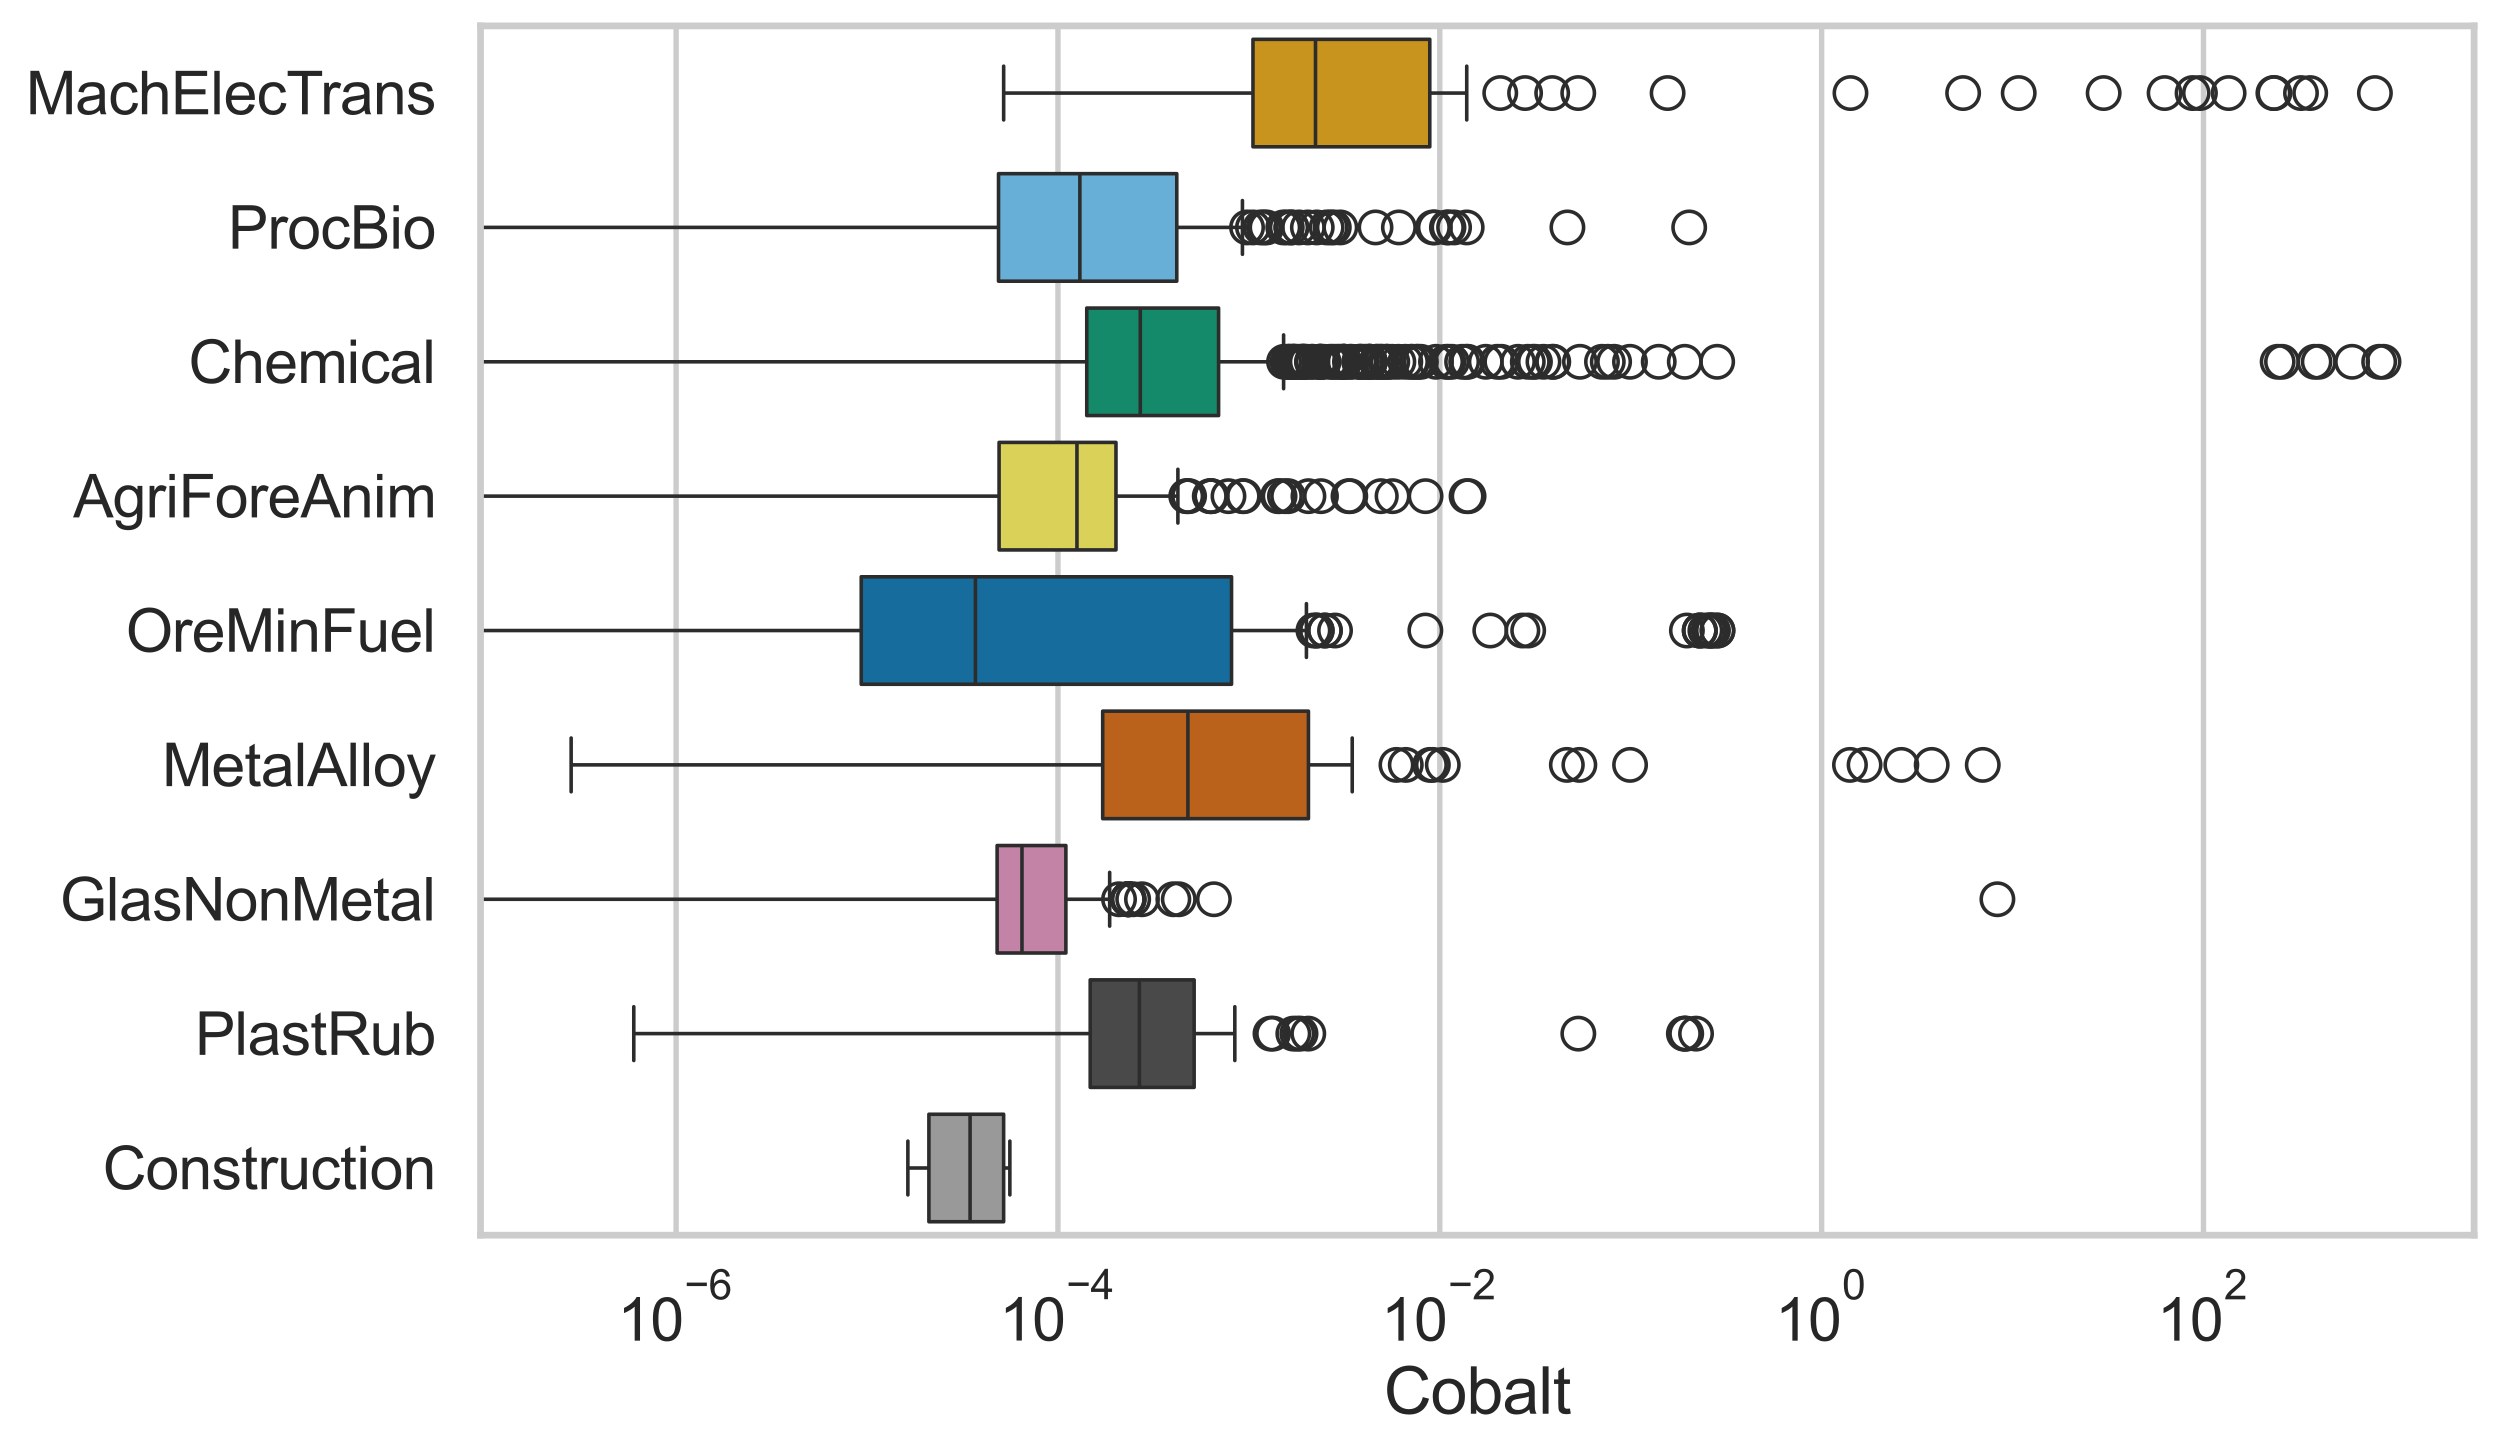 <?xml version="1.0" encoding="utf-8" standalone="no"?>
<!DOCTYPE svg PUBLIC "-//W3C//DTD SVG 1.1//EN"
  "http://www.w3.org/Graphics/SVG/1.1/DTD/svg11.dtd">
<svg xmlns:xlink="http://www.w3.org/1999/xlink" width="695.577pt" height="404.121pt" viewBox="0 0 695.577 404.121" xmlns="http://www.w3.org/2000/svg" version="1.1">
 <defs>
  <style type="text/css">*{stroke-linejoin: round; stroke-linecap: butt}</style>
 </defs>
 <g id="figure_1">
  <g id="patch_1">
   <path d="M 0 404.121 
L 695.577 404.121 
L 695.577 0 
L 0 0 
z
" style="fill: #ffffff"/>
  </g>
  <g id="axes_1">
   <g id="patch_2">
    <path d="M 133.697 343.665 
L 688.377 343.665 
L 688.377 7.2 
L 133.697 7.2 
z
" style="fill: #ffffff"/>
   </g>
   <g id="matplotlib.axis_1">
    <g id="xtick_1">
     <g id="line2d_1">
      <path d="M 188.113 343.665 
L 188.113 7.2 
" clip-path="url(#p30ea53f2bf)" style="fill: none; stroke: #cccccc; stroke-width: 1.5; stroke-linecap: round"/>
     </g>
     <g id="text_1">
      <!-- $\mathdefault{10^{-6}}$ -->
      <g style="fill: #262626" transform="translate(171.778 373.18) scale(0.165 -0.165)">
       <defs>
        <path id="ArialMT-31" d="M 2384 0 
L 1822 0 
L 1822 3584 
Q 1619 3391 1289 3197 
Q 959 3003 697 2906 
L 697 3450 
Q 1169 3672 1522 3987 
Q 1875 4303 2022 4600 
L 2384 4600 
L 2384 0 
z
" transform="scale(0.016)"/>
        <path id="ArialMT-30" d="M 266 2259 
Q 266 3072 433 3567 
Q 600 4063 929 4331 
Q 1259 4600 1759 4600 
Q 2128 4600 2406 4451 
Q 2684 4303 2865 4023 
Q 3047 3744 3150 3342 
Q 3253 2941 3253 2259 
Q 3253 1453 3087 958 
Q 2922 463 2592 192 
Q 2263 -78 1759 -78 
Q 1097 -78 719 397 
Q 266 969 266 2259 
z
M 844 2259 
Q 844 1131 1108 757 
Q 1372 384 1759 384 
Q 2147 384 2411 759 
Q 2675 1134 2675 2259 
Q 2675 3391 2411 3762 
Q 2147 4134 1753 4134 
Q 1366 4134 1134 3806 
Q 844 3388 844 2259 
z
" transform="scale(0.016)"/>
        <path id="ArialMT-2212" d="M 3381 1997 
L 356 1997 
L 356 2522 
L 3381 2522 
L 3381 1997 
z
" transform="scale(0.016)"/>
        <path id="ArialMT-36" d="M 3184 3459 
L 2625 3416 
Q 2550 3747 2413 3897 
Q 2184 4138 1850 4138 
Q 1581 4138 1378 3988 
Q 1113 3794 959 3422 
Q 806 3050 800 2363 
Q 1003 2672 1297 2822 
Q 1591 2972 1913 2972 
Q 2475 2972 2870 2558 
Q 3266 2144 3266 1488 
Q 3266 1056 3080 686 
Q 2894 316 2569 119 
Q 2244 -78 1831 -78 
Q 1128 -78 684 439 
Q 241 956 241 2144 
Q 241 3472 731 4075 
Q 1159 4600 1884 4600 
Q 2425 4600 2770 4297 
Q 3116 3994 3184 3459 
z
M 888 1484 
Q 888 1194 1011 928 
Q 1134 663 1356 523 
Q 1578 384 1822 384 
Q 2178 384 2434 671 
Q 2691 959 2691 1453 
Q 2691 1928 2437 2201 
Q 2184 2475 1800 2475 
Q 1419 2475 1153 2201 
Q 888 1928 888 1484 
z
" transform="scale(0.016)"/>
       </defs>
       <use xlink:href="#ArialMT-31" transform="translate(0 0.994)"/>
       <use xlink:href="#ArialMT-30" transform="translate(55.615 0.994)"/>
       <use xlink:href="#ArialMT-2212" transform="translate(112.973 70.688) scale(0.7)"/>
       <use xlink:href="#ArialMT-36" transform="translate(153.852 70.688) scale(0.7)"/>
      </g>
     </g>
    </g>
    <g id="xtick_2">
     <g id="line2d_2">
      <path d="M 294.353 343.665 
L 294.353 7.2 
" clip-path="url(#p30ea53f2bf)" style="fill: none; stroke: #cccccc; stroke-width: 1.5; stroke-linecap: round"/>
     </g>
     <g id="text_2">
      <!-- $\mathdefault{10^{-4}}$ -->
      <g style="fill: #262626" transform="translate(278.018 373.015) scale(0.165 -0.165)">
       <defs>
        <path id="ArialMT-34" d="M 2069 0 
L 2069 1097 
L 81 1097 
L 81 1613 
L 2172 4581 
L 2631 4581 
L 2631 1613 
L 3250 1613 
L 3250 1097 
L 2631 1097 
L 2631 0 
L 2069 0 
z
M 2069 1613 
L 2069 3678 
L 634 1613 
L 2069 1613 
z
" transform="scale(0.016)"/>
       </defs>
       <use xlink:href="#ArialMT-31" transform="translate(0 0.202)"/>
       <use xlink:href="#ArialMT-30" transform="translate(55.615 0.202)"/>
       <use xlink:href="#ArialMT-2212" transform="translate(112.973 69.895) scale(0.7)"/>
       <use xlink:href="#ArialMT-34" transform="translate(153.852 69.895) scale(0.7)"/>
      </g>
     </g>
    </g>
    <g id="xtick_3">
     <g id="line2d_3">
      <path d="M 400.594 343.665 
L 400.594 7.2 
" clip-path="url(#p30ea53f2bf)" style="fill: none; stroke: #cccccc; stroke-width: 1.5; stroke-linecap: round"/>
     </g>
     <g id="text_3">
      <!-- $\mathdefault{10^{-2}}$ -->
      <g style="fill: #262626" transform="translate(384.259 373.18) scale(0.165 -0.165)">
       <defs>
        <path id="ArialMT-32" d="M 3222 541 
L 3222 0 
L 194 0 
Q 188 203 259 391 
Q 375 700 629 1000 
Q 884 1300 1366 1694 
Q 2113 2306 2375 2664 
Q 2638 3022 2638 3341 
Q 2638 3675 2398 3904 
Q 2159 4134 1775 4134 
Q 1369 4134 1125 3890 
Q 881 3647 878 3216 
L 300 3275 
Q 359 3922 746 4261 
Q 1134 4600 1788 4600 
Q 2447 4600 2831 4234 
Q 3216 3869 3216 3328 
Q 3216 3053 3103 2787 
Q 2991 2522 2730 2228 
Q 2469 1934 1863 1422 
Q 1356 997 1212 845 
Q 1069 694 975 541 
L 3222 541 
z
" transform="scale(0.016)"/>
       </defs>
       <use xlink:href="#ArialMT-31" transform="translate(0 0.994)"/>
       <use xlink:href="#ArialMT-30" transform="translate(55.615 0.994)"/>
       <use xlink:href="#ArialMT-2212" transform="translate(112.973 70.688) scale(0.7)"/>
       <use xlink:href="#ArialMT-32" transform="translate(153.852 70.688) scale(0.7)"/>
      </g>
     </g>
    </g>
    <g id="xtick_4">
     <g id="line2d_4">
      <path d="M 506.835 343.665 
L 506.835 7.2 
" clip-path="url(#p30ea53f2bf)" style="fill: none; stroke: #cccccc; stroke-width: 1.5; stroke-linecap: round"/>
     </g>
     <g id="text_4">
      <!-- $\mathdefault{10^{0}}$ -->
      <g style="fill: #262626" transform="translate(493.882 373.18) scale(0.165 -0.165)">
       <use xlink:href="#ArialMT-31" transform="translate(0 0.994)"/>
       <use xlink:href="#ArialMT-30" transform="translate(55.615 0.994)"/>
       <use xlink:href="#ArialMT-30" transform="translate(112.973 70.688) scale(0.7)"/>
      </g>
     </g>
    </g>
    <g id="xtick_5">
     <g id="line2d_5">
      <path d="M 613.075 343.665 
L 613.075 7.2 
" clip-path="url(#p30ea53f2bf)" style="fill: none; stroke: #cccccc; stroke-width: 1.5; stroke-linecap: round"/>
     </g>
     <g id="text_5">
      <!-- $\mathdefault{10^{2}}$ -->
      <g style="fill: #262626" transform="translate(600.123 373.18) scale(0.165 -0.165)">
       <use xlink:href="#ArialMT-31" transform="translate(0 0.994)"/>
       <use xlink:href="#ArialMT-30" transform="translate(55.615 0.994)"/>
       <use xlink:href="#ArialMT-32" transform="translate(112.973 70.688) scale(0.7)"/>
      </g>
     </g>
    </g>
    <g id="text_6">
     <!-- Cobalt -->
     <g style="fill: #262626" transform="translate(385.023 393.344) scale(0.18 -0.18)">
      <defs>
       <path id="ArialMT-43" d="M 3763 1606 
L 4369 1453 
Q 4178 706 3683 314 
Q 3188 -78 2472 -78 
Q 1731 -78 1267 223 
Q 803 525 561 1097 
Q 319 1669 319 2325 
Q 319 3041 592 3573 
Q 866 4106 1370 4382 
Q 1875 4659 2481 4659 
Q 3169 4659 3637 4309 
Q 4106 3959 4291 3325 
L 3694 3184 
Q 3534 3684 3231 3912 
Q 2928 4141 2469 4141 
Q 1941 4141 1586 3887 
Q 1231 3634 1087 3207 
Q 944 2781 944 2328 
Q 944 1744 1114 1308 
Q 1284 872 1643 656 
Q 2003 441 2422 441 
Q 2931 441 3284 734 
Q 3638 1028 3763 1606 
z
" transform="scale(0.016)"/>
       <path id="ArialMT-6f" d="M 213 1659 
Q 213 2581 725 3025 
Q 1153 3394 1769 3394 
Q 2453 3394 2887 2945 
Q 3322 2497 3322 1706 
Q 3322 1066 3130 698 
Q 2938 331 2570 128 
Q 2203 -75 1769 -75 
Q 1072 -75 642 372 
Q 213 819 213 1659 
z
M 791 1659 
Q 791 1022 1069 705 
Q 1347 388 1769 388 
Q 2188 388 2466 706 
Q 2744 1025 2744 1678 
Q 2744 2294 2464 2611 
Q 2184 2928 1769 2928 
Q 1347 2928 1069 2612 
Q 791 2297 791 1659 
z
" transform="scale(0.016)"/>
       <path id="ArialMT-62" d="M 941 0 
L 419 0 
L 419 4581 
L 981 4581 
L 981 2947 
Q 1338 3394 1891 3394 
Q 2197 3394 2470 3270 
Q 2744 3147 2920 2923 
Q 3097 2700 3197 2384 
Q 3297 2069 3297 1709 
Q 3297 856 2875 390 
Q 2453 -75 1863 -75 
Q 1275 -75 941 416 
L 941 0 
z
M 934 1684 
Q 934 1088 1097 822 
Q 1363 388 1816 388 
Q 2184 388 2453 708 
Q 2722 1028 2722 1663 
Q 2722 2313 2464 2622 
Q 2206 2931 1841 2931 
Q 1472 2931 1203 2611 
Q 934 2291 934 1684 
z
" transform="scale(0.016)"/>
       <path id="ArialMT-61" d="M 2588 409 
Q 2275 144 1986 34 
Q 1697 -75 1366 -75 
Q 819 -75 525 192 
Q 231 459 231 875 
Q 231 1119 342 1320 
Q 453 1522 633 1644 
Q 813 1766 1038 1828 
Q 1203 1872 1538 1913 
Q 2219 1994 2541 2106 
Q 2544 2222 2544 2253 
Q 2544 2597 2384 2738 
Q 2169 2928 1744 2928 
Q 1347 2928 1158 2789 
Q 969 2650 878 2297 
L 328 2372 
Q 403 2725 575 2942 
Q 747 3159 1072 3276 
Q 1397 3394 1825 3394 
Q 2250 3394 2515 3294 
Q 2781 3194 2906 3042 
Q 3031 2891 3081 2659 
Q 3109 2516 3109 2141 
L 3109 1391 
Q 3109 606 3145 398 
Q 3181 191 3288 0 
L 2700 0 
Q 2613 175 2588 409 
z
M 2541 1666 
Q 2234 1541 1622 1453 
Q 1275 1403 1131 1340 
Q 988 1278 909 1158 
Q 831 1038 831 891 
Q 831 666 1001 516 
Q 1172 366 1500 366 
Q 1825 366 2078 508 
Q 2331 650 2450 897 
Q 2541 1088 2541 1459 
L 2541 1666 
z
" transform="scale(0.016)"/>
       <path id="ArialMT-6c" d="M 409 0 
L 409 4581 
L 972 4581 
L 972 0 
L 409 0 
z
" transform="scale(0.016)"/>
       <path id="ArialMT-74" d="M 1650 503 
L 1731 6 
Q 1494 -44 1306 -44 
Q 1000 -44 831 53 
Q 663 150 594 308 
Q 525 466 525 972 
L 525 2881 
L 113 2881 
L 113 3319 
L 525 3319 
L 525 4141 
L 1084 4478 
L 1084 3319 
L 1650 3319 
L 1650 2881 
L 1084 2881 
L 1084 941 
Q 1084 700 1114 631 
Q 1144 563 1211 522 
Q 1278 481 1403 481 
Q 1497 481 1650 503 
z
" transform="scale(0.016)"/>
      </defs>
      <use xlink:href="#ArialMT-43"/>
      <use xlink:href="#ArialMT-6f" transform="translate(72.217 0)"/>
      <use xlink:href="#ArialMT-62" transform="translate(127.832 0)"/>
      <use xlink:href="#ArialMT-61" transform="translate(183.447 0)"/>
      <use xlink:href="#ArialMT-6c" transform="translate(239.062 0)"/>
      <use xlink:href="#ArialMT-74" transform="translate(261.279 0)"/>
     </g>
    </g>
   </g>
   <g id="matplotlib.axis_2">
    <g id="ytick_1">
     <g id="text_7">
      <!-- MachElecTrans -->
      <g style="fill: #262626" transform="translate(7.2 31.798) scale(0.165 -0.165)">
       <defs>
        <path id="ArialMT-4d" d="M 475 0 
L 475 4581 
L 1388 4581 
L 2472 1338 
Q 2622 884 2691 659 
Q 2769 909 2934 1394 
L 4031 4581 
L 4847 4581 
L 4847 0 
L 4263 0 
L 4263 3834 
L 2931 0 
L 2384 0 
L 1059 3900 
L 1059 0 
L 475 0 
z
" transform="scale(0.016)"/>
        <path id="ArialMT-63" d="M 2588 1216 
L 3141 1144 
Q 3050 572 2676 248 
Q 2303 -75 1759 -75 
Q 1078 -75 664 370 
Q 250 816 250 1647 
Q 250 2184 428 2587 
Q 606 2991 970 3192 
Q 1334 3394 1763 3394 
Q 2303 3394 2647 3120 
Q 2991 2847 3088 2344 
L 2541 2259 
Q 2463 2594 2264 2762 
Q 2066 2931 1784 2931 
Q 1359 2931 1093 2626 
Q 828 2322 828 1663 
Q 828 994 1084 691 
Q 1341 388 1753 388 
Q 2084 388 2306 591 
Q 2528 794 2588 1216 
z
" transform="scale(0.016)"/>
        <path id="ArialMT-68" d="M 422 0 
L 422 4581 
L 984 4581 
L 984 2938 
Q 1378 3394 1978 3394 
Q 2347 3394 2619 3248 
Q 2891 3103 3008 2847 
Q 3125 2591 3125 2103 
L 3125 0 
L 2563 0 
L 2563 2103 
Q 2563 2525 2380 2717 
Q 2197 2909 1863 2909 
Q 1613 2909 1392 2779 
Q 1172 2650 1078 2428 
Q 984 2206 984 1816 
L 984 0 
L 422 0 
z
" transform="scale(0.016)"/>
        <path id="ArialMT-45" d="M 506 0 
L 506 4581 
L 3819 4581 
L 3819 4041 
L 1113 4041 
L 1113 2638 
L 3647 2638 
L 3647 2100 
L 1113 2100 
L 1113 541 
L 3925 541 
L 3925 0 
L 506 0 
z
" transform="scale(0.016)"/>
        <path id="ArialMT-65" d="M 2694 1069 
L 3275 997 
Q 3138 488 2766 206 
Q 2394 -75 1816 -75 
Q 1088 -75 661 373 
Q 234 822 234 1631 
Q 234 2469 665 2931 
Q 1097 3394 1784 3394 
Q 2450 3394 2872 2941 
Q 3294 2488 3294 1666 
Q 3294 1616 3291 1516 
L 816 1516 
Q 847 969 1125 678 
Q 1403 388 1819 388 
Q 2128 388 2347 550 
Q 2566 713 2694 1069 
z
M 847 1978 
L 2700 1978 
Q 2663 2397 2488 2606 
Q 2219 2931 1791 2931 
Q 1403 2931 1139 2672 
Q 875 2413 847 1978 
z
" transform="scale(0.016)"/>
        <path id="ArialMT-54" d="M 1659 0 
L 1659 4041 
L 150 4041 
L 150 4581 
L 3781 4581 
L 3781 4041 
L 2266 4041 
L 2266 0 
L 1659 0 
z
" transform="scale(0.016)"/>
        <path id="ArialMT-72" d="M 416 0 
L 416 3319 
L 922 3319 
L 922 2816 
Q 1116 3169 1280 3281 
Q 1444 3394 1641 3394 
Q 1925 3394 2219 3213 
L 2025 2691 
Q 1819 2813 1613 2813 
Q 1428 2813 1281 2702 
Q 1134 2591 1072 2394 
Q 978 2094 978 1738 
L 978 0 
L 416 0 
z
" transform="scale(0.016)"/>
        <path id="ArialMT-6e" d="M 422 0 
L 422 3319 
L 928 3319 
L 928 2847 
Q 1294 3394 1984 3394 
Q 2284 3394 2536 3286 
Q 2788 3178 2913 3003 
Q 3038 2828 3088 2588 
Q 3119 2431 3119 2041 
L 3119 0 
L 2556 0 
L 2556 2019 
Q 2556 2363 2490 2533 
Q 2425 2703 2258 2804 
Q 2091 2906 1866 2906 
Q 1506 2906 1245 2678 
Q 984 2450 984 1813 
L 984 0 
L 422 0 
z
" transform="scale(0.016)"/>
        <path id="ArialMT-73" d="M 197 991 
L 753 1078 
Q 800 744 1014 566 
Q 1228 388 1613 388 
Q 2000 388 2187 545 
Q 2375 703 2375 916 
Q 2375 1106 2209 1216 
Q 2094 1291 1634 1406 
Q 1016 1563 777 1677 
Q 538 1791 414 1992 
Q 291 2194 291 2438 
Q 291 2659 392 2848 
Q 494 3038 669 3163 
Q 800 3259 1026 3326 
Q 1253 3394 1513 3394 
Q 1903 3394 2198 3281 
Q 2494 3169 2634 2976 
Q 2775 2784 2828 2463 
L 2278 2388 
Q 2241 2644 2061 2787 
Q 1881 2931 1553 2931 
Q 1166 2931 1000 2803 
Q 834 2675 834 2503 
Q 834 2394 903 2306 
Q 972 2216 1119 2156 
Q 1203 2125 1616 2013 
Q 2213 1853 2448 1751 
Q 2684 1650 2818 1456 
Q 2953 1263 2953 975 
Q 2953 694 2789 445 
Q 2625 197 2315 61 
Q 2006 -75 1616 -75 
Q 969 -75 630 194 
Q 291 463 197 991 
z
" transform="scale(0.016)"/>
       </defs>
       <use xlink:href="#ArialMT-4d"/>
       <use xlink:href="#ArialMT-61" transform="translate(83.301 0)"/>
       <use xlink:href="#ArialMT-63" transform="translate(138.916 0)"/>
       <use xlink:href="#ArialMT-68" transform="translate(188.916 0)"/>
       <use xlink:href="#ArialMT-45" transform="translate(244.531 0)"/>
       <use xlink:href="#ArialMT-6c" transform="translate(311.23 0)"/>
       <use xlink:href="#ArialMT-65" transform="translate(333.447 0)"/>
       <use xlink:href="#ArialMT-63" transform="translate(389.062 0)"/>
       <use xlink:href="#ArialMT-54" transform="translate(439.062 0)"/>
       <use xlink:href="#ArialMT-72" transform="translate(496.396 0)"/>
       <use xlink:href="#ArialMT-61" transform="translate(529.697 0)"/>
       <use xlink:href="#ArialMT-6e" transform="translate(585.312 0)"/>
       <use xlink:href="#ArialMT-73" transform="translate(640.928 0)"/>
      </g>
     </g>
    </g>
    <g id="ytick_2">
     <g id="text_8">
      <!-- ProcBio -->
      <g style="fill: #262626" transform="translate(63.424 69.183) scale(0.165 -0.165)">
       <defs>
        <path id="ArialMT-50" d="M 494 0 
L 494 4581 
L 2222 4581 
Q 2678 4581 2919 4538 
Q 3256 4481 3484 4323 
Q 3713 4166 3852 3881 
Q 3991 3597 3991 3256 
Q 3991 2672 3619 2267 
Q 3247 1863 2275 1863 
L 1100 1863 
L 1100 0 
L 494 0 
z
M 1100 2403 
L 2284 2403 
Q 2872 2403 3119 2622 
Q 3366 2841 3366 3238 
Q 3366 3525 3220 3729 
Q 3075 3934 2838 4000 
Q 2684 4041 2272 4041 
L 1100 4041 
L 1100 2403 
z
" transform="scale(0.016)"/>
        <path id="ArialMT-42" d="M 469 0 
L 469 4581 
L 2188 4581 
Q 2713 4581 3030 4442 
Q 3347 4303 3526 4014 
Q 3706 3725 3706 3409 
Q 3706 3116 3547 2856 
Q 3388 2597 3066 2438 
Q 3481 2316 3704 2022 
Q 3928 1728 3928 1328 
Q 3928 1006 3792 729 
Q 3656 453 3456 303 
Q 3256 153 2954 76 
Q 2653 0 2216 0 
L 469 0 
z
M 1075 2656 
L 2066 2656 
Q 2469 2656 2644 2709 
Q 2875 2778 2992 2937 
Q 3109 3097 3109 3338 
Q 3109 3566 3000 3739 
Q 2891 3913 2687 3977 
Q 2484 4041 1991 4041 
L 1075 4041 
L 1075 2656 
z
M 1075 541 
L 2216 541 
Q 2509 541 2628 563 
Q 2838 600 2978 687 
Q 3119 775 3209 942 
Q 3300 1109 3300 1328 
Q 3300 1584 3169 1773 
Q 3038 1963 2805 2039 
Q 2572 2116 2134 2116 
L 1075 2116 
L 1075 541 
z
" transform="scale(0.016)"/>
        <path id="ArialMT-69" d="M 425 3934 
L 425 4581 
L 988 4581 
L 988 3934 
L 425 3934 
z
M 425 0 
L 425 3319 
L 988 3319 
L 988 0 
L 425 0 
z
" transform="scale(0.016)"/>
       </defs>
       <use xlink:href="#ArialMT-50"/>
       <use xlink:href="#ArialMT-72" transform="translate(66.699 0)"/>
       <use xlink:href="#ArialMT-6f" transform="translate(100 0)"/>
       <use xlink:href="#ArialMT-63" transform="translate(155.615 0)"/>
       <use xlink:href="#ArialMT-42" transform="translate(205.615 0)"/>
       <use xlink:href="#ArialMT-69" transform="translate(272.314 0)"/>
       <use xlink:href="#ArialMT-6f" transform="translate(294.531 0)"/>
      </g>
     </g>
    </g>
    <g id="ytick_3">
     <g id="text_9">
      <!-- Chemical -->
      <g style="fill: #262626" transform="translate(52.428 106.568) scale(0.165 -0.165)">
       <defs>
        <path id="ArialMT-6d" d="M 422 0 
L 422 3319 
L 925 3319 
L 925 2853 
Q 1081 3097 1340 3245 
Q 1600 3394 1931 3394 
Q 2300 3394 2536 3241 
Q 2772 3088 2869 2813 
Q 3263 3394 3894 3394 
Q 4388 3394 4653 3120 
Q 4919 2847 4919 2278 
L 4919 0 
L 4359 0 
L 4359 2091 
Q 4359 2428 4304 2576 
Q 4250 2725 4106 2815 
Q 3963 2906 3769 2906 
Q 3419 2906 3187 2673 
Q 2956 2441 2956 1928 
L 2956 0 
L 2394 0 
L 2394 2156 
Q 2394 2531 2256 2718 
Q 2119 2906 1806 2906 
Q 1569 2906 1367 2781 
Q 1166 2656 1075 2415 
Q 984 2175 984 1722 
L 984 0 
L 422 0 
z
" transform="scale(0.016)"/>
       </defs>
       <use xlink:href="#ArialMT-43"/>
       <use xlink:href="#ArialMT-68" transform="translate(72.217 0)"/>
       <use xlink:href="#ArialMT-65" transform="translate(127.832 0)"/>
       <use xlink:href="#ArialMT-6d" transform="translate(183.447 0)"/>
       <use xlink:href="#ArialMT-69" transform="translate(266.748 0)"/>
       <use xlink:href="#ArialMT-63" transform="translate(288.965 0)"/>
       <use xlink:href="#ArialMT-61" transform="translate(338.965 0)"/>
       <use xlink:href="#ArialMT-6c" transform="translate(394.58 0)"/>
      </g>
     </g>
    </g>
    <g id="ytick_4">
     <g id="text_10">
      <!-- AgriForeAnim -->
      <g style="fill: #262626" transform="translate(20.341 143.953) scale(0.165 -0.165)">
       <defs>
        <path id="ArialMT-41" d="M -9 0 
L 1750 4581 
L 2403 4581 
L 4278 0 
L 3588 0 
L 3053 1388 
L 1138 1388 
L 634 0 
L -9 0 
z
M 1313 1881 
L 2866 1881 
L 2388 3150 
Q 2169 3728 2063 4100 
Q 1975 3659 1816 3225 
L 1313 1881 
z
" transform="scale(0.016)"/>
        <path id="ArialMT-67" d="M 319 -275 
L 866 -356 
Q 900 -609 1056 -725 
Q 1266 -881 1628 -881 
Q 2019 -881 2231 -725 
Q 2444 -569 2519 -288 
Q 2563 -116 2559 434 
Q 2191 0 1641 0 
Q 956 0 581 494 
Q 206 988 206 1678 
Q 206 2153 378 2554 
Q 550 2956 876 3175 
Q 1203 3394 1644 3394 
Q 2231 3394 2613 2919 
L 2613 3319 
L 3131 3319 
L 3131 450 
Q 3131 -325 2973 -648 
Q 2816 -972 2473 -1159 
Q 2131 -1347 1631 -1347 
Q 1038 -1347 672 -1080 
Q 306 -813 319 -275 
z
M 784 1719 
Q 784 1066 1043 766 
Q 1303 466 1694 466 
Q 2081 466 2343 764 
Q 2606 1063 2606 1700 
Q 2606 2309 2336 2618 
Q 2066 2928 1684 2928 
Q 1309 2928 1046 2623 
Q 784 2319 784 1719 
z
" transform="scale(0.016)"/>
        <path id="ArialMT-46" d="M 525 0 
L 525 4581 
L 3616 4581 
L 3616 4041 
L 1131 4041 
L 1131 2622 
L 3281 2622 
L 3281 2081 
L 1131 2081 
L 1131 0 
L 525 0 
z
" transform="scale(0.016)"/>
       </defs>
       <use xlink:href="#ArialMT-41"/>
       <use xlink:href="#ArialMT-67" transform="translate(66.699 0)"/>
       <use xlink:href="#ArialMT-72" transform="translate(122.314 0)"/>
       <use xlink:href="#ArialMT-69" transform="translate(155.615 0)"/>
       <use xlink:href="#ArialMT-46" transform="translate(177.832 0)"/>
       <use xlink:href="#ArialMT-6f" transform="translate(238.916 0)"/>
       <use xlink:href="#ArialMT-72" transform="translate(294.531 0)"/>
       <use xlink:href="#ArialMT-65" transform="translate(327.832 0)"/>
       <use xlink:href="#ArialMT-41" transform="translate(383.447 0)"/>
       <use xlink:href="#ArialMT-6e" transform="translate(450.146 0)"/>
       <use xlink:href="#ArialMT-69" transform="translate(505.762 0)"/>
       <use xlink:href="#ArialMT-6d" transform="translate(527.979 0)"/>
      </g>
     </g>
    </g>
    <g id="ytick_5">
     <g id="text_11">
      <!-- OreMinFuel -->
      <g style="fill: #262626" transform="translate(35.013 181.337) scale(0.165 -0.165)">
       <defs>
        <path id="ArialMT-4f" d="M 309 2231 
Q 309 3372 921 4017 
Q 1534 4663 2503 4663 
Q 3138 4663 3647 4359 
Q 4156 4056 4423 3514 
Q 4691 2972 4691 2284 
Q 4691 1588 4409 1038 
Q 4128 488 3612 205 
Q 3097 -78 2500 -78 
Q 1853 -78 1343 234 
Q 834 547 571 1087 
Q 309 1628 309 2231 
z
M 934 2222 
Q 934 1394 1379 917 
Q 1825 441 2497 441 
Q 3181 441 3623 922 
Q 4066 1403 4066 2288 
Q 4066 2847 3877 3264 
Q 3688 3681 3323 3911 
Q 2959 4141 2506 4141 
Q 1863 4141 1398 3698 
Q 934 3256 934 2222 
z
" transform="scale(0.016)"/>
        <path id="ArialMT-75" d="M 2597 0 
L 2597 488 
Q 2209 -75 1544 -75 
Q 1250 -75 995 37 
Q 741 150 617 320 
Q 494 491 444 738 
Q 409 903 409 1263 
L 409 3319 
L 972 3319 
L 972 1478 
Q 972 1038 1006 884 
Q 1059 663 1231 536 
Q 1403 409 1656 409 
Q 1909 409 2131 539 
Q 2353 669 2445 892 
Q 2538 1116 2538 1541 
L 2538 3319 
L 3100 3319 
L 3100 0 
L 2597 0 
z
" transform="scale(0.016)"/>
       </defs>
       <use xlink:href="#ArialMT-4f"/>
       <use xlink:href="#ArialMT-72" transform="translate(77.783 0)"/>
       <use xlink:href="#ArialMT-65" transform="translate(111.084 0)"/>
       <use xlink:href="#ArialMT-4d" transform="translate(166.699 0)"/>
       <use xlink:href="#ArialMT-69" transform="translate(250 0)"/>
       <use xlink:href="#ArialMT-6e" transform="translate(272.217 0)"/>
       <use xlink:href="#ArialMT-46" transform="translate(327.832 0)"/>
       <use xlink:href="#ArialMT-75" transform="translate(388.916 0)"/>
       <use xlink:href="#ArialMT-65" transform="translate(444.531 0)"/>
       <use xlink:href="#ArialMT-6c" transform="translate(500.146 0)"/>
      </g>
     </g>
    </g>
    <g id="ytick_6">
     <g id="text_12">
      <!-- MetalAlloy -->
      <g style="fill: #262626" transform="translate(45.088 218.722) scale(0.165 -0.165)">
       <defs>
        <path id="ArialMT-79" d="M 397 -1278 
L 334 -750 
Q 519 -800 656 -800 
Q 844 -800 956 -737 
Q 1069 -675 1141 -563 
Q 1194 -478 1313 -144 
Q 1328 -97 1363 -6 
L 103 3319 
L 709 3319 
L 1400 1397 
Q 1534 1031 1641 628 
Q 1738 1016 1872 1384 
L 2581 3319 
L 3144 3319 
L 1881 -56 
Q 1678 -603 1566 -809 
Q 1416 -1088 1222 -1217 
Q 1028 -1347 759 -1347 
Q 597 -1347 397 -1278 
z
" transform="scale(0.016)"/>
       </defs>
       <use xlink:href="#ArialMT-4d"/>
       <use xlink:href="#ArialMT-65" transform="translate(83.301 0)"/>
       <use xlink:href="#ArialMT-74" transform="translate(138.916 0)"/>
       <use xlink:href="#ArialMT-61" transform="translate(166.699 0)"/>
       <use xlink:href="#ArialMT-6c" transform="translate(222.314 0)"/>
       <use xlink:href="#ArialMT-41" transform="translate(244.531 0)"/>
       <use xlink:href="#ArialMT-6c" transform="translate(311.23 0)"/>
       <use xlink:href="#ArialMT-6c" transform="translate(333.447 0)"/>
       <use xlink:href="#ArialMT-6f" transform="translate(355.664 0)"/>
       <use xlink:href="#ArialMT-79" transform="translate(411.279 0)"/>
      </g>
     </g>
    </g>
    <g id="ytick_7">
     <g id="text_13">
      <!-- GlasNonMetal -->
      <g style="fill: #262626" transform="translate(16.659 256.107) scale(0.165 -0.165)">
       <defs>
        <path id="ArialMT-47" d="M 2638 1797 
L 2638 2334 
L 4578 2338 
L 4578 638 
Q 4131 281 3656 101 
Q 3181 -78 2681 -78 
Q 2006 -78 1454 211 
Q 903 500 622 1047 
Q 341 1594 341 2269 
Q 341 2938 620 3517 
Q 900 4097 1425 4378 
Q 1950 4659 2634 4659 
Q 3131 4659 3532 4498 
Q 3934 4338 4162 4050 
Q 4391 3763 4509 3300 
L 3963 3150 
Q 3859 3500 3706 3700 
Q 3553 3900 3268 4020 
Q 2984 4141 2638 4141 
Q 2222 4141 1919 4014 
Q 1616 3888 1430 3681 
Q 1244 3475 1141 3228 
Q 966 2803 966 2306 
Q 966 1694 1177 1281 
Q 1388 869 1791 669 
Q 2194 469 2647 469 
Q 3041 469 3416 620 
Q 3791 772 3984 944 
L 3984 1797 
L 2638 1797 
z
" transform="scale(0.016)"/>
        <path id="ArialMT-4e" d="M 488 0 
L 488 4581 
L 1109 4581 
L 3516 984 
L 3516 4581 
L 4097 4581 
L 4097 0 
L 3475 0 
L 1069 3600 
L 1069 0 
L 488 0 
z
" transform="scale(0.016)"/>
       </defs>
       <use xlink:href="#ArialMT-47"/>
       <use xlink:href="#ArialMT-6c" transform="translate(77.783 0)"/>
       <use xlink:href="#ArialMT-61" transform="translate(100 0)"/>
       <use xlink:href="#ArialMT-73" transform="translate(155.615 0)"/>
       <use xlink:href="#ArialMT-4e" transform="translate(205.615 0)"/>
       <use xlink:href="#ArialMT-6f" transform="translate(277.832 0)"/>
       <use xlink:href="#ArialMT-6e" transform="translate(333.447 0)"/>
       <use xlink:href="#ArialMT-4d" transform="translate(389.062 0)"/>
       <use xlink:href="#ArialMT-65" transform="translate(472.363 0)"/>
       <use xlink:href="#ArialMT-74" transform="translate(527.979 0)"/>
       <use xlink:href="#ArialMT-61" transform="translate(555.762 0)"/>
       <use xlink:href="#ArialMT-6c" transform="translate(611.377 0)"/>
      </g>
     </g>
    </g>
    <g id="ytick_8">
     <g id="text_14">
      <!-- PlastRub -->
      <g style="fill: #262626" transform="translate(54.248 293.492) scale(0.165 -0.165)">
       <defs>
        <path id="ArialMT-52" d="M 503 0 
L 503 4581 
L 2534 4581 
Q 3147 4581 3465 4457 
Q 3784 4334 3975 4021 
Q 4166 3709 4166 3331 
Q 4166 2844 3850 2509 
Q 3534 2175 2875 2084 
Q 3116 1969 3241 1856 
Q 3506 1613 3744 1247 
L 4541 0 
L 3778 0 
L 3172 953 
Q 2906 1366 2734 1584 
Q 2563 1803 2427 1890 
Q 2291 1978 2150 2013 
Q 2047 2034 1813 2034 
L 1109 2034 
L 1109 0 
L 503 0 
z
M 1109 2559 
L 2413 2559 
Q 2828 2559 3062 2645 
Q 3297 2731 3419 2920 
Q 3541 3109 3541 3331 
Q 3541 3656 3305 3865 
Q 3069 4075 2559 4075 
L 1109 4075 
L 1109 2559 
z
" transform="scale(0.016)"/>
       </defs>
       <use xlink:href="#ArialMT-50"/>
       <use xlink:href="#ArialMT-6c" transform="translate(66.699 0)"/>
       <use xlink:href="#ArialMT-61" transform="translate(88.916 0)"/>
       <use xlink:href="#ArialMT-73" transform="translate(144.531 0)"/>
       <use xlink:href="#ArialMT-74" transform="translate(194.531 0)"/>
       <use xlink:href="#ArialMT-52" transform="translate(222.314 0)"/>
       <use xlink:href="#ArialMT-75" transform="translate(294.531 0)"/>
       <use xlink:href="#ArialMT-62" transform="translate(350.146 0)"/>
      </g>
     </g>
    </g>
    <g id="ytick_9">
     <g id="text_15">
      <!-- Construction -->
      <g style="fill: #262626" transform="translate(28.575 330.877) scale(0.165 -0.165)">
       <use xlink:href="#ArialMT-43"/>
       <use xlink:href="#ArialMT-6f" transform="translate(72.217 0)"/>
       <use xlink:href="#ArialMT-6e" transform="translate(127.832 0)"/>
       <use xlink:href="#ArialMT-73" transform="translate(183.447 0)"/>
       <use xlink:href="#ArialMT-74" transform="translate(233.447 0)"/>
       <use xlink:href="#ArialMT-72" transform="translate(261.23 0)"/>
       <use xlink:href="#ArialMT-75" transform="translate(294.531 0)"/>
       <use xlink:href="#ArialMT-63" transform="translate(350.146 0)"/>
       <use xlink:href="#ArialMT-74" transform="translate(400.146 0)"/>
       <use xlink:href="#ArialMT-69" transform="translate(427.93 0)"/>
       <use xlink:href="#ArialMT-6f" transform="translate(450.146 0)"/>
       <use xlink:href="#ArialMT-6e" transform="translate(505.762 0)"/>
      </g>
     </g>
    </g>
   </g>
   <g id="patch_3">
    <path d="M 348.616 10.938 
L 348.616 40.846 
L 397.807 40.846 
L 397.807 10.938 
L 348.616 10.938 
z
" clip-path="url(#p30ea53f2bf)" style="fill: #c9941d; stroke: #2c2c2c; stroke-linejoin: miter"/>
   </g>
   <g id="line2d_6">
    <path d="M 348.616 25.892 
L 279.248 25.892 
" clip-path="url(#p30ea53f2bf)" style="fill: none; stroke: #2c2c2c"/>
   </g>
   <g id="line2d_7">
    <path d="M 397.807 25.892 
L 408.093 25.892 
" clip-path="url(#p30ea53f2bf)" style="fill: none; stroke: #2c2c2c"/>
   </g>
   <g id="line2d_8">
    <path d="M 279.248 18.415 
L 279.248 33.369 
" clip-path="url(#p30ea53f2bf)" style="fill: none; stroke: #2c2c2c; stroke-linecap: round"/>
   </g>
   <g id="line2d_9">
    <path d="M 408.093 18.415 
L 408.093 33.369 
" clip-path="url(#p30ea53f2bf)" style="fill: none; stroke: #2c2c2c; stroke-linecap: round"/>
   </g>
   <g id="line2d_10">
    <defs>
     <path id="mb9d639c478" d="M 0 4.5 
C 1.193 4.5 2.338 4.026 3.182 3.182 
C 4.026 2.338 4.5 1.193 4.5 0 
C 4.5 -1.193 4.026 -2.338 3.182 -3.182 
C 2.338 -4.026 1.193 -4.5 0 -4.5 
C -1.193 -4.5 -2.338 -4.026 -3.182 -3.182 
C -4.026 -2.338 -4.5 -1.193 -4.5 0 
C -4.5 1.193 -4.026 2.338 -3.182 3.182 
C -2.338 4.026 -1.193 4.5 0 4.5 
z
" style="stroke: #2c2c2c"/>
    </defs>
    <g clip-path="url(#p30ea53f2bf)">
     <use xlink:href="#mb9d639c478" x="602.258" y="25.892" style="fill-opacity: 0; stroke: #2c2c2c"/>
     <use xlink:href="#mb9d639c478" x="417.417" y="25.892" style="fill-opacity: 0; stroke: #2c2c2c"/>
     <use xlink:href="#mb9d639c478" x="610.042" y="25.892" style="fill-opacity: 0; stroke: #2c2c2c"/>
     <use xlink:href="#mb9d639c478" x="642.771" y="25.892" style="fill-opacity: 0; stroke: #2c2c2c"/>
     <use xlink:href="#mb9d639c478" x="660.773" y="25.892" style="fill-opacity: 0; stroke: #2c2c2c"/>
     <use xlink:href="#mb9d639c478" x="431.867" y="25.892" style="fill-opacity: 0; stroke: #2c2c2c"/>
     <use xlink:href="#mb9d639c478" x="424.322" y="25.892" style="fill-opacity: 0; stroke: #2c2c2c"/>
     <use xlink:href="#mb9d639c478" x="546.203" y="25.892" style="fill-opacity: 0; stroke: #2c2c2c"/>
     <use xlink:href="#mb9d639c478" x="632.814" y="25.892" style="fill-opacity: 0; stroke: #2c2c2c"/>
     <use xlink:href="#mb9d639c478" x="640.204" y="25.892" style="fill-opacity: 0; stroke: #2c2c2c"/>
     <use xlink:href="#mb9d639c478" x="612.087" y="25.892" style="fill-opacity: 0; stroke: #2c2c2c"/>
     <use xlink:href="#mb9d639c478" x="561.669" y="25.892" style="fill-opacity: 0; stroke: #2c2c2c"/>
     <use xlink:href="#mb9d639c478" x="439.116" y="25.892" style="fill-opacity: 0; stroke: #2c2c2c"/>
     <use xlink:href="#mb9d639c478" x="514.858" y="25.892" style="fill-opacity: 0; stroke: #2c2c2c"/>
     <use xlink:href="#mb9d639c478" x="463.979" y="25.892" style="fill-opacity: 0; stroke: #2c2c2c"/>
     <use xlink:href="#mb9d639c478" x="632.528" y="25.892" style="fill-opacity: 0; stroke: #2c2c2c"/>
     <use xlink:href="#mb9d639c478" x="620.07" y="25.892" style="fill-opacity: 0; stroke: #2c2c2c"/>
     <use xlink:href="#mb9d639c478" x="585.302" y="25.892" style="fill-opacity: 0; stroke: #2c2c2c"/>
    </g>
   </g>
   <g id="patch_4">
    <path d="M 277.82 48.323 
L 277.82 78.231 
L 327.415 78.231 
L 327.415 48.323 
L 277.82 48.323 
z
" clip-path="url(#p30ea53f2bf)" style="fill: #68afd7; stroke: #2c2c2c; stroke-linejoin: miter"/>
   </g>
   <g id="line2d_11">
    <path d="M 277.82 63.277 
L -1 63.277 
" clip-path="url(#p30ea53f2bf)" style="fill: none; stroke: #2c2c2c"/>
   </g>
   <g id="line2d_12">
    <path d="M 327.415 63.277 
L 345.683 63.277 
" clip-path="url(#p30ea53f2bf)" style="fill: none; stroke: #2c2c2c"/>
   </g>
   <g id="line2d_13">
    <path clip-path="url(#p30ea53f2bf)" style="fill: none; stroke: #2c2c2c; stroke-linecap: round"/>
   </g>
   <g id="line2d_14">
    <path d="M 345.683 55.8 
L 345.683 70.754 
" clip-path="url(#p30ea53f2bf)" style="fill: none; stroke: #2c2c2c; stroke-linecap: round"/>
   </g>
   <g id="line2d_15">
    <g clip-path="url(#p30ea53f2bf)">
     <use xlink:href="#mb9d639c478" x="357.046" y="63.277" style="fill-opacity: 0; stroke: #2c2c2c"/>
     <use xlink:href="#mb9d639c478" x="369.108" y="63.277" style="fill-opacity: 0; stroke: #2c2c2c"/>
     <use xlink:href="#mb9d639c478" x="436.103" y="63.277" style="fill-opacity: 0; stroke: #2c2c2c"/>
     <use xlink:href="#mb9d639c478" x="389.214" y="63.277" style="fill-opacity: 0; stroke: #2c2c2c"/>
     <use xlink:href="#mb9d639c478" x="403.013" y="63.277" style="fill-opacity: 0; stroke: #2c2c2c"/>
     <use xlink:href="#mb9d639c478" x="399.214" y="63.277" style="fill-opacity: 0; stroke: #2c2c2c"/>
     <use xlink:href="#mb9d639c478" x="382.711" y="63.277" style="fill-opacity: 0; stroke: #2c2c2c"/>
     <use xlink:href="#mb9d639c478" x="371.102" y="63.277" style="fill-opacity: 0; stroke: #2c2c2c"/>
     <use xlink:href="#mb9d639c478" x="366.357" y="63.277" style="fill-opacity: 0; stroke: #2c2c2c"/>
     <use xlink:href="#mb9d639c478" x="346.964" y="63.277" style="fill-opacity: 0; stroke: #2c2c2c"/>
     <use xlink:href="#mb9d639c478" x="404.573" y="63.277" style="fill-opacity: 0; stroke: #2c2c2c"/>
     <use xlink:href="#mb9d639c478" x="359.265" y="63.277" style="fill-opacity: 0; stroke: #2c2c2c"/>
     <use xlink:href="#mb9d639c478" x="370.209" y="63.277" style="fill-opacity: 0; stroke: #2c2c2c"/>
     <use xlink:href="#mb9d639c478" x="363.886" y="63.277" style="fill-opacity: 0; stroke: #2c2c2c"/>
     <use xlink:href="#mb9d639c478" x="408.079" y="63.277" style="fill-opacity: 0; stroke: #2c2c2c"/>
     <use xlink:href="#mb9d639c478" x="359.336" y="63.277" style="fill-opacity: 0; stroke: #2c2c2c"/>
     <use xlink:href="#mb9d639c478" x="351.63" y="63.277" style="fill-opacity: 0; stroke: #2c2c2c"/>
     <use xlink:href="#mb9d639c478" x="361.429" y="63.277" style="fill-opacity: 0; stroke: #2c2c2c"/>
     <use xlink:href="#mb9d639c478" x="402.573" y="63.277" style="fill-opacity: 0; stroke: #2c2c2c"/>
     <use xlink:href="#mb9d639c478" x="350.708" y="63.277" style="fill-opacity: 0; stroke: #2c2c2c"/>
     <use xlink:href="#mb9d639c478" x="469.982" y="63.277" style="fill-opacity: 0; stroke: #2c2c2c"/>
     <use xlink:href="#mb9d639c478" x="348.608" y="63.277" style="fill-opacity: 0; stroke: #2c2c2c"/>
     <use xlink:href="#mb9d639c478" x="372.928" y="63.277" style="fill-opacity: 0; stroke: #2c2c2c"/>
     <use xlink:href="#mb9d639c478" x="358.018" y="63.277" style="fill-opacity: 0; stroke: #2c2c2c"/>
     <use xlink:href="#mb9d639c478" x="398.673" y="63.277" style="fill-opacity: 0; stroke: #2c2c2c"/>
     <use xlink:href="#mb9d639c478" x="352.38" y="63.277" style="fill-opacity: 0; stroke: #2c2c2c"/>
    </g>
   </g>
   <g id="patch_5">
    <path d="M 302.37 85.708 
L 302.37 115.616 
L 339.048 115.616 
L 339.048 85.708 
L 302.37 85.708 
z
" clip-path="url(#p30ea53f2bf)" style="fill: #148a6a; stroke: #2c2c2c; stroke-linejoin: miter"/>
   </g>
   <g id="line2d_16">
    <path d="M 302.37 100.662 
L -1 100.662 
" clip-path="url(#p30ea53f2bf)" style="fill: none; stroke: #2c2c2c"/>
   </g>
   <g id="line2d_17">
    <path d="M 339.048 100.662 
L 357.137 100.662 
" clip-path="url(#p30ea53f2bf)" style="fill: none; stroke: #2c2c2c"/>
   </g>
   <g id="line2d_18">
    <path clip-path="url(#p30ea53f2bf)" style="fill: none; stroke: #2c2c2c; stroke-linecap: round"/>
   </g>
   <g id="line2d_19">
    <path d="M 357.137 93.185 
L 357.137 108.139 
" clip-path="url(#p30ea53f2bf)" style="fill: none; stroke: #2c2c2c; stroke-linecap: round"/>
   </g>
   <g id="line2d_20">
    <g clip-path="url(#p30ea53f2bf)">
     <use xlink:href="#mb9d639c478" x="449.1" y="100.662" style="fill-opacity: 0; stroke: #2c2c2c"/>
     <use xlink:href="#mb9d639c478" x="383.046" y="100.662" style="fill-opacity: 0; stroke: #2c2c2c"/>
     <use xlink:href="#mb9d639c478" x="661.957" y="100.662" style="fill-opacity: 0; stroke: #2c2c2c"/>
     <use xlink:href="#mb9d639c478" x="387.373" y="100.662" style="fill-opacity: 0; stroke: #2c2c2c"/>
     <use xlink:href="#mb9d639c478" x="378.947" y="100.662" style="fill-opacity: 0; stroke: #2c2c2c"/>
     <use xlink:href="#mb9d639c478" x="461.505" y="100.662" style="fill-opacity: 0; stroke: #2c2c2c"/>
     <use xlink:href="#mb9d639c478" x="372.806" y="100.662" style="fill-opacity: 0; stroke: #2c2c2c"/>
     <use xlink:href="#mb9d639c478" x="634.919" y="100.662" style="fill-opacity: 0; stroke: #2c2c2c"/>
     <use xlink:href="#mb9d639c478" x="359.344" y="100.662" style="fill-opacity: 0; stroke: #2c2c2c"/>
     <use xlink:href="#mb9d639c478" x="381.127" y="100.662" style="fill-opacity: 0; stroke: #2c2c2c"/>
     <use xlink:href="#mb9d639c478" x="425.079" y="100.662" style="fill-opacity: 0; stroke: #2c2c2c"/>
     <use xlink:href="#mb9d639c478" x="402.331" y="100.662" style="fill-opacity: 0; stroke: #2c2c2c"/>
     <use xlink:href="#mb9d639c478" x="367.634" y="100.662" style="fill-opacity: 0; stroke: #2c2c2c"/>
     <use xlink:href="#mb9d639c478" x="381.127" y="100.662" style="fill-opacity: 0; stroke: #2c2c2c"/>
     <use xlink:href="#mb9d639c478" x="365.153" y="100.662" style="fill-opacity: 0; stroke: #2c2c2c"/>
     <use xlink:href="#mb9d639c478" x="403.98" y="100.662" style="fill-opacity: 0; stroke: #2c2c2c"/>
     <use xlink:href="#mb9d639c478" x="371.436" y="100.662" style="fill-opacity: 0; stroke: #2c2c2c"/>
     <use xlink:href="#mb9d639c478" x="389.07" y="100.662" style="fill-opacity: 0; stroke: #2c2c2c"/>
     <use xlink:href="#mb9d639c478" x="374.065" y="100.662" style="fill-opacity: 0; stroke: #2c2c2c"/>
     <use xlink:href="#mb9d639c478" x="372.29" y="100.662" style="fill-opacity: 0; stroke: #2c2c2c"/>
     <use xlink:href="#mb9d639c478" x="453.511" y="100.662" style="fill-opacity: 0; stroke: #2c2c2c"/>
     <use xlink:href="#mb9d639c478" x="477.771" y="100.662" style="fill-opacity: 0; stroke: #2c2c2c"/>
     <use xlink:href="#mb9d639c478" x="361.067" y="100.662" style="fill-opacity: 0; stroke: #2c2c2c"/>
     <use xlink:href="#mb9d639c478" x="368.285" y="100.662" style="fill-opacity: 0; stroke: #2c2c2c"/>
     <use xlink:href="#mb9d639c478" x="383.002" y="100.662" style="fill-opacity: 0; stroke: #2c2c2c"/>
     <use xlink:href="#mb9d639c478" x="359.9" y="100.662" style="fill-opacity: 0; stroke: #2c2c2c"/>
     <use xlink:href="#mb9d639c478" x="391" y="100.662" style="fill-opacity: 0; stroke: #2c2c2c"/>
     <use xlink:href="#mb9d639c478" x="380.411" y="100.662" style="fill-opacity: 0; stroke: #2c2c2c"/>
     <use xlink:href="#mb9d639c478" x="386.067" y="100.662" style="fill-opacity: 0; stroke: #2c2c2c"/>
     <use xlink:href="#mb9d639c478" x="378.689" y="100.662" style="fill-opacity: 0; stroke: #2c2c2c"/>
     <use xlink:href="#mb9d639c478" x="373.876" y="100.662" style="fill-opacity: 0; stroke: #2c2c2c"/>
     <use xlink:href="#mb9d639c478" x="431.955" y="100.662" style="fill-opacity: 0; stroke: #2c2c2c"/>
     <use xlink:href="#mb9d639c478" x="422.346" y="100.662" style="fill-opacity: 0; stroke: #2c2c2c"/>
     <use xlink:href="#mb9d639c478" x="362.427" y="100.662" style="fill-opacity: 0; stroke: #2c2c2c"/>
     <use xlink:href="#mb9d639c478" x="370.079" y="100.662" style="fill-opacity: 0; stroke: #2c2c2c"/>
     <use xlink:href="#mb9d639c478" x="445.718" y="100.662" style="fill-opacity: 0; stroke: #2c2c2c"/>
     <use xlink:href="#mb9d639c478" x="363.108" y="100.662" style="fill-opacity: 0; stroke: #2c2c2c"/>
     <use xlink:href="#mb9d639c478" x="367.299" y="100.662" style="fill-opacity: 0; stroke: #2c2c2c"/>
     <use xlink:href="#mb9d639c478" x="385.52" y="100.662" style="fill-opacity: 0; stroke: #2c2c2c"/>
     <use xlink:href="#mb9d639c478" x="373.555" y="100.662" style="fill-opacity: 0; stroke: #2c2c2c"/>
     <use xlink:href="#mb9d639c478" x="386" y="100.662" style="fill-opacity: 0; stroke: #2c2c2c"/>
     <use xlink:href="#mb9d639c478" x="367.002" y="100.662" style="fill-opacity: 0; stroke: #2c2c2c"/>
     <use xlink:href="#mb9d639c478" x="403.004" y="100.662" style="fill-opacity: 0; stroke: #2c2c2c"/>
     <use xlink:href="#mb9d639c478" x="378.272" y="100.662" style="fill-opacity: 0; stroke: #2c2c2c"/>
     <use xlink:href="#mb9d639c478" x="383.696" y="100.662" style="fill-opacity: 0; stroke: #2c2c2c"/>
     <use xlink:href="#mb9d639c478" x="439.588" y="100.662" style="fill-opacity: 0; stroke: #2c2c2c"/>
     <use xlink:href="#mb9d639c478" x="394.462" y="100.662" style="fill-opacity: 0; stroke: #2c2c2c"/>
     <use xlink:href="#mb9d639c478" x="376.072" y="100.662" style="fill-opacity: 0; stroke: #2c2c2c"/>
     <use xlink:href="#mb9d639c478" x="367.324" y="100.662" style="fill-opacity: 0; stroke: #2c2c2c"/>
     <use xlink:href="#mb9d639c478" x="362.53" y="100.662" style="fill-opacity: 0; stroke: #2c2c2c"/>
     <use xlink:href="#mb9d639c478" x="358.212" y="100.662" style="fill-opacity: 0; stroke: #2c2c2c"/>
     <use xlink:href="#mb9d639c478" x="427.069" y="100.662" style="fill-opacity: 0; stroke: #2c2c2c"/>
     <use xlink:href="#mb9d639c478" x="362.497" y="100.662" style="fill-opacity: 0; stroke: #2c2c2c"/>
     <use xlink:href="#mb9d639c478" x="447.333" y="100.662" style="fill-opacity: 0; stroke: #2c2c2c"/>
     <use xlink:href="#mb9d639c478" x="426.453" y="100.662" style="fill-opacity: 0; stroke: #2c2c2c"/>
     <use xlink:href="#mb9d639c478" x="367.402" y="100.662" style="fill-opacity: 0; stroke: #2c2c2c"/>
     <use xlink:href="#mb9d639c478" x="432.169" y="100.662" style="fill-opacity: 0; stroke: #2c2c2c"/>
     <use xlink:href="#mb9d639c478" x="643.954" y="100.662" style="fill-opacity: 0; stroke: #2c2c2c"/>
     <use xlink:href="#mb9d639c478" x="360.25" y="100.662" style="fill-opacity: 0; stroke: #2c2c2c"/>
     <use xlink:href="#mb9d639c478" x="392.573" y="100.662" style="fill-opacity: 0; stroke: #2c2c2c"/>
     <use xlink:href="#mb9d639c478" x="381.127" y="100.662" style="fill-opacity: 0; stroke: #2c2c2c"/>
     <use xlink:href="#mb9d639c478" x="384.429" y="100.662" style="fill-opacity: 0; stroke: #2c2c2c"/>
     <use xlink:href="#mb9d639c478" x="360.179" y="100.662" style="fill-opacity: 0; stroke: #2c2c2c"/>
     <use xlink:href="#mb9d639c478" x="357.254" y="100.662" style="fill-opacity: 0; stroke: #2c2c2c"/>
     <use xlink:href="#mb9d639c478" x="361.91" y="100.662" style="fill-opacity: 0; stroke: #2c2c2c"/>
     <use xlink:href="#mb9d639c478" x="406.8" y="100.662" style="fill-opacity: 0; stroke: #2c2c2c"/>
     <use xlink:href="#mb9d639c478" x="399.534" y="100.662" style="fill-opacity: 0; stroke: #2c2c2c"/>
     <use xlink:href="#mb9d639c478" x="358.553" y="100.662" style="fill-opacity: 0; stroke: #2c2c2c"/>
     <use xlink:href="#mb9d639c478" x="413.387" y="100.662" style="fill-opacity: 0; stroke: #2c2c2c"/>
     <use xlink:href="#mb9d639c478" x="468.756" y="100.662" style="fill-opacity: 0; stroke: #2c2c2c"/>
     <use xlink:href="#mb9d639c478" x="362.777" y="100.662" style="fill-opacity: 0; stroke: #2c2c2c"/>
     <use xlink:href="#mb9d639c478" x="633.712" y="100.662" style="fill-opacity: 0; stroke: #2c2c2c"/>
     <use xlink:href="#mb9d639c478" x="654.424" y="100.662" style="fill-opacity: 0; stroke: #2c2c2c"/>
     <use xlink:href="#mb9d639c478" x="375.597" y="100.662" style="fill-opacity: 0; stroke: #2c2c2c"/>
     <use xlink:href="#mb9d639c478" x="374.007" y="100.662" style="fill-opacity: 0; stroke: #2c2c2c"/>
     <use xlink:href="#mb9d639c478" x="370.697" y="100.662" style="fill-opacity: 0; stroke: #2c2c2c"/>
     <use xlink:href="#mb9d639c478" x="663.164" y="100.662" style="fill-opacity: 0; stroke: #2c2c2c"/>
     <use xlink:href="#mb9d639c478" x="379.853" y="100.662" style="fill-opacity: 0; stroke: #2c2c2c"/>
     <use xlink:href="#mb9d639c478" x="429.439" y="100.662" style="fill-opacity: 0; stroke: #2c2c2c"/>
     <use xlink:href="#mb9d639c478" x="378.199" y="100.662" style="fill-opacity: 0; stroke: #2c2c2c"/>
     <use xlink:href="#mb9d639c478" x="394.155" y="100.662" style="fill-opacity: 0; stroke: #2c2c2c"/>
     <use xlink:href="#mb9d639c478" x="408.391" y="100.662" style="fill-opacity: 0; stroke: #2c2c2c"/>
     <use xlink:href="#mb9d639c478" x="358.877" y="100.662" style="fill-opacity: 0; stroke: #2c2c2c"/>
     <use xlink:href="#mb9d639c478" x="381.127" y="100.662" style="fill-opacity: 0; stroke: #2c2c2c"/>
     <use xlink:href="#mb9d639c478" x="373.921" y="100.662" style="fill-opacity: 0; stroke: #2c2c2c"/>
     <use xlink:href="#mb9d639c478" x="365.014" y="100.662" style="fill-opacity: 0; stroke: #2c2c2c"/>
     <use xlink:href="#mb9d639c478" x="363.58" y="100.662" style="fill-opacity: 0; stroke: #2c2c2c"/>
     <use xlink:href="#mb9d639c478" x="359.849" y="100.662" style="fill-opacity: 0; stroke: #2c2c2c"/>
     <use xlink:href="#mb9d639c478" x="384.362" y="100.662" style="fill-opacity: 0; stroke: #2c2c2c"/>
     <use xlink:href="#mb9d639c478" x="395.34" y="100.662" style="fill-opacity: 0; stroke: #2c2c2c"/>
     <use xlink:href="#mb9d639c478" x="417.719" y="100.662" style="fill-opacity: 0; stroke: #2c2c2c"/>
     <use xlink:href="#mb9d639c478" x="645.138" y="100.662" style="fill-opacity: 0; stroke: #2c2c2c"/>
     <use xlink:href="#mb9d639c478" x="407.924" y="100.662" style="fill-opacity: 0; stroke: #2c2c2c"/>
     <use xlink:href="#mb9d639c478" x="416.571" y="100.662" style="fill-opacity: 0; stroke: #2c2c2c"/>
     <use xlink:href="#mb9d639c478" x="392.924" y="100.662" style="fill-opacity: 0; stroke: #2c2c2c"/>
    </g>
   </g>
   <g id="patch_6">
    <path d="M 277.975 123.093 
L 277.975 153.001 
L 310.496 153.001 
L 310.496 123.093 
L 277.975 123.093 
z
" clip-path="url(#p30ea53f2bf)" style="fill: #dad158; stroke: #2c2c2c; stroke-linejoin: miter"/>
   </g>
   <g id="line2d_21">
    <path d="M 277.975 138.047 
L -1 138.047 
" clip-path="url(#p30ea53f2bf)" style="fill: none; stroke: #2c2c2c"/>
   </g>
   <g id="line2d_22">
    <path d="M 310.496 138.047 
L 327.725 138.047 
" clip-path="url(#p30ea53f2bf)" style="fill: none; stroke: #2c2c2c"/>
   </g>
   <g id="line2d_23">
    <path clip-path="url(#p30ea53f2bf)" style="fill: none; stroke: #2c2c2c; stroke-linecap: round"/>
   </g>
   <g id="line2d_24">
    <path d="M 327.725 130.57 
L 327.725 145.524 
" clip-path="url(#p30ea53f2bf)" style="fill: none; stroke: #2c2c2c; stroke-linecap: round"/>
   </g>
   <g id="line2d_25">
    <g clip-path="url(#p30ea53f2bf)">
     <use xlink:href="#mb9d639c478" x="408.047" y="138.047" style="fill-opacity: 0; stroke: #2c2c2c"/>
     <use xlink:href="#mb9d639c478" x="367.539" y="138.047" style="fill-opacity: 0; stroke: #2c2c2c"/>
     <use xlink:href="#mb9d639c478" x="358.395" y="138.047" style="fill-opacity: 0; stroke: #2c2c2c"/>
     <use xlink:href="#mb9d639c478" x="330.045" y="138.047" style="fill-opacity: 0; stroke: #2c2c2c"/>
     <use xlink:href="#mb9d639c478" x="355.571" y="138.047" style="fill-opacity: 0; stroke: #2c2c2c"/>
     <use xlink:href="#mb9d639c478" x="357.51" y="138.047" style="fill-opacity: 0; stroke: #2c2c2c"/>
     <use xlink:href="#mb9d639c478" x="356.018" y="138.047" style="fill-opacity: 0; stroke: #2c2c2c"/>
     <use xlink:href="#mb9d639c478" x="345.742" y="138.047" style="fill-opacity: 0; stroke: #2c2c2c"/>
     <use xlink:href="#mb9d639c478" x="364.047" y="138.047" style="fill-opacity: 0; stroke: #2c2c2c"/>
     <use xlink:href="#mb9d639c478" x="330.372" y="138.047" style="fill-opacity: 0; stroke: #2c2c2c"/>
     <use xlink:href="#mb9d639c478" x="408.6" y="138.047" style="fill-opacity: 0; stroke: #2c2c2c"/>
     <use xlink:href="#mb9d639c478" x="336.984" y="138.047" style="fill-opacity: 0; stroke: #2c2c2c"/>
     <use xlink:href="#mb9d639c478" x="330.842" y="138.047" style="fill-opacity: 0; stroke: #2c2c2c"/>
     <use xlink:href="#mb9d639c478" x="341.8" y="138.047" style="fill-opacity: 0; stroke: #2c2c2c"/>
     <use xlink:href="#mb9d639c478" x="387.445" y="138.047" style="fill-opacity: 0; stroke: #2c2c2c"/>
     <use xlink:href="#mb9d639c478" x="375.694" y="138.047" style="fill-opacity: 0; stroke: #2c2c2c"/>
     <use xlink:href="#mb9d639c478" x="337.061" y="138.047" style="fill-opacity: 0; stroke: #2c2c2c"/>
     <use xlink:href="#mb9d639c478" x="346.096" y="138.047" style="fill-opacity: 0; stroke: #2c2c2c"/>
     <use xlink:href="#mb9d639c478" x="396.634" y="138.047" style="fill-opacity: 0; stroke: #2c2c2c"/>
     <use xlink:href="#mb9d639c478" x="375.192" y="138.047" style="fill-opacity: 0; stroke: #2c2c2c"/>
     <use xlink:href="#mb9d639c478" x="336.593" y="138.047" style="fill-opacity: 0; stroke: #2c2c2c"/>
     <use xlink:href="#mb9d639c478" x="384.185" y="138.047" style="fill-opacity: 0; stroke: #2c2c2c"/>
    </g>
   </g>
   <g id="patch_7">
    <path d="M 239.62 160.478 
L 239.62 190.386 
L 342.649 190.386 
L 342.649 160.478 
L 239.62 160.478 
z
" clip-path="url(#p30ea53f2bf)" style="fill: #166c9c; stroke: #2c2c2c; stroke-linejoin: miter"/>
   </g>
   <g id="line2d_26">
    <path d="M 239.62 175.432 
L -1 175.432 
" clip-path="url(#p30ea53f2bf)" style="fill: none; stroke: #2c2c2c"/>
   </g>
   <g id="line2d_27">
    <path d="M 342.649 175.432 
L 363.488 175.432 
" clip-path="url(#p30ea53f2bf)" style="fill: none; stroke: #2c2c2c"/>
   </g>
   <g id="line2d_28">
    <path clip-path="url(#p30ea53f2bf)" style="fill: none; stroke: #2c2c2c; stroke-linecap: round"/>
   </g>
   <g id="line2d_29">
    <path d="M 363.488 167.955 
L 363.488 182.909 
" clip-path="url(#p30ea53f2bf)" style="fill: none; stroke: #2c2c2c; stroke-linecap: round"/>
   </g>
   <g id="line2d_30">
    <g clip-path="url(#p30ea53f2bf)">
     <use xlink:href="#mb9d639c478" x="423.576" y="175.432" style="fill-opacity: 0; stroke: #2c2c2c"/>
     <use xlink:href="#mb9d639c478" x="475.404" y="175.432" style="fill-opacity: 0; stroke: #2c2c2c"/>
     <use xlink:href="#mb9d639c478" x="476.602" y="175.432" style="fill-opacity: 0; stroke: #2c2c2c"/>
     <use xlink:href="#mb9d639c478" x="477.86" y="175.432" style="fill-opacity: 0; stroke: #2c2c2c"/>
     <use xlink:href="#mb9d639c478" x="366.357" y="175.432" style="fill-opacity: 0; stroke: #2c2c2c"/>
     <use xlink:href="#mb9d639c478" x="368.603" y="175.432" style="fill-opacity: 0; stroke: #2c2c2c"/>
     <use xlink:href="#mb9d639c478" x="365.439" y="175.432" style="fill-opacity: 0; stroke: #2c2c2c"/>
     <use xlink:href="#mb9d639c478" x="477.86" y="175.432" style="fill-opacity: 0; stroke: #2c2c2c"/>
     <use xlink:href="#mb9d639c478" x="366.357" y="175.432" style="fill-opacity: 0; stroke: #2c2c2c"/>
     <use xlink:href="#mb9d639c478" x="396.578" y="175.432" style="fill-opacity: 0; stroke: #2c2c2c"/>
     <use xlink:href="#mb9d639c478" x="371.445" y="175.432" style="fill-opacity: 0; stroke: #2c2c2c"/>
     <use xlink:href="#mb9d639c478" x="472.9" y="175.432" style="fill-opacity: 0; stroke: #2c2c2c"/>
     <use xlink:href="#mb9d639c478" x="474.487" y="175.432" style="fill-opacity: 0; stroke: #2c2c2c"/>
     <use xlink:href="#mb9d639c478" x="469.347" y="175.432" style="fill-opacity: 0; stroke: #2c2c2c"/>
     <use xlink:href="#mb9d639c478" x="414.642" y="175.432" style="fill-opacity: 0; stroke: #2c2c2c"/>
     <use xlink:href="#mb9d639c478" x="472.901" y="175.432" style="fill-opacity: 0; stroke: #2c2c2c"/>
     <use xlink:href="#mb9d639c478" x="368.65" y="175.432" style="fill-opacity: 0; stroke: #2c2c2c"/>
     <use xlink:href="#mb9d639c478" x="475.96" y="175.432" style="fill-opacity: 0; stroke: #2c2c2c"/>
     <use xlink:href="#mb9d639c478" x="425.187" y="175.432" style="fill-opacity: 0; stroke: #2c2c2c"/>
     <use xlink:href="#mb9d639c478" x="473.006" y="175.432" style="fill-opacity: 0; stroke: #2c2c2c"/>
     <use xlink:href="#mb9d639c478" x="476.072" y="175.432" style="fill-opacity: 0; stroke: #2c2c2c"/>
     <use xlink:href="#mb9d639c478" x="475.961" y="175.432" style="fill-opacity: 0; stroke: #2c2c2c"/>
    </g>
   </g>
   <g id="patch_8">
    <path d="M 306.804 197.863 
L 306.804 227.771 
L 364.047 227.771 
L 364.047 197.863 
L 306.804 197.863 
z
" clip-path="url(#p30ea53f2bf)" style="fill: #ba611b; stroke: #2c2c2c; stroke-linejoin: miter"/>
   </g>
   <g id="line2d_31">
    <path d="M 306.804 212.817 
L 158.91 212.817 
" clip-path="url(#p30ea53f2bf)" style="fill: none; stroke: #2c2c2c"/>
   </g>
   <g id="line2d_32">
    <path d="M 364.047 212.817 
L 376.23 212.817 
" clip-path="url(#p30ea53f2bf)" style="fill: none; stroke: #2c2c2c"/>
   </g>
   <g id="line2d_33">
    <path d="M 158.91 205.34 
L 158.91 220.294 
" clip-path="url(#p30ea53f2bf)" style="fill: none; stroke: #2c2c2c; stroke-linecap: round"/>
   </g>
   <g id="line2d_34">
    <path d="M 376.23 205.34 
L 376.23 220.294 
" clip-path="url(#p30ea53f2bf)" style="fill: none; stroke: #2c2c2c; stroke-linecap: round"/>
   </g>
   <g id="line2d_35">
    <g clip-path="url(#p30ea53f2bf)">
     <use xlink:href="#mb9d639c478" x="391.129" y="212.817" style="fill-opacity: 0; stroke: #2c2c2c"/>
     <use xlink:href="#mb9d639c478" x="514.718" y="212.817" style="fill-opacity: 0; stroke: #2c2c2c"/>
     <use xlink:href="#mb9d639c478" x="529.015" y="212.817" style="fill-opacity: 0; stroke: #2c2c2c"/>
     <use xlink:href="#mb9d639c478" x="453.535" y="212.817" style="fill-opacity: 0; stroke: #2c2c2c"/>
     <use xlink:href="#mb9d639c478" x="388.536" y="212.817" style="fill-opacity: 0; stroke: #2c2c2c"/>
     <use xlink:href="#mb9d639c478" x="551.663" y="212.817" style="fill-opacity: 0; stroke: #2c2c2c"/>
     <use xlink:href="#mb9d639c478" x="537.451" y="212.817" style="fill-opacity: 0; stroke: #2c2c2c"/>
     <use xlink:href="#mb9d639c478" x="435.946" y="212.817" style="fill-opacity: 0; stroke: #2c2c2c"/>
     <use xlink:href="#mb9d639c478" x="398.668" y="212.817" style="fill-opacity: 0; stroke: #2c2c2c"/>
     <use xlink:href="#mb9d639c478" x="518.778" y="212.817" style="fill-opacity: 0; stroke: #2c2c2c"/>
     <use xlink:href="#mb9d639c478" x="397.851" y="212.817" style="fill-opacity: 0; stroke: #2c2c2c"/>
     <use xlink:href="#mb9d639c478" x="401.43" y="212.817" style="fill-opacity: 0; stroke: #2c2c2c"/>
     <use xlink:href="#mb9d639c478" x="439.425" y="212.817" style="fill-opacity: 0; stroke: #2c2c2c"/>
    </g>
   </g>
   <g id="patch_9">
    <path d="M 277.431 235.248 
L 277.431 265.156 
L 296.557 265.156 
L 296.557 235.248 
L 277.431 235.248 
z
" clip-path="url(#p30ea53f2bf)" style="fill: #c283a6; stroke: #2c2c2c; stroke-linejoin: miter"/>
   </g>
   <g id="line2d_36">
    <path d="M 277.431 250.202 
L -1 250.202 
" clip-path="url(#p30ea53f2bf)" style="fill: none; stroke: #2c2c2c"/>
   </g>
   <g id="line2d_37">
    <path d="M 296.557 250.202 
L 308.742 250.202 
" clip-path="url(#p30ea53f2bf)" style="fill: none; stroke: #2c2c2c"/>
   </g>
   <g id="line2d_38">
    <path clip-path="url(#p30ea53f2bf)" style="fill: none; stroke: #2c2c2c; stroke-linecap: round"/>
   </g>
   <g id="line2d_39">
    <path d="M 308.742 242.725 
L 308.742 257.679 
" clip-path="url(#p30ea53f2bf)" style="fill: none; stroke: #2c2c2c; stroke-linecap: round"/>
   </g>
   <g id="line2d_40">
    <g clip-path="url(#p30ea53f2bf)">
     <use xlink:href="#mb9d639c478" x="337.741" y="250.202" style="fill-opacity: 0; stroke: #2c2c2c"/>
     <use xlink:href="#mb9d639c478" x="317.729" y="250.202" style="fill-opacity: 0; stroke: #2c2c2c"/>
     <use xlink:href="#mb9d639c478" x="326.463" y="250.202" style="fill-opacity: 0; stroke: #2c2c2c"/>
     <use xlink:href="#mb9d639c478" x="314.016" y="250.202" style="fill-opacity: 0; stroke: #2c2c2c"/>
     <use xlink:href="#mb9d639c478" x="313.848" y="250.202" style="fill-opacity: 0; stroke: #2c2c2c"/>
     <use xlink:href="#mb9d639c478" x="313.901" y="250.202" style="fill-opacity: 0; stroke: #2c2c2c"/>
     <use xlink:href="#mb9d639c478" x="555.74" y="250.202" style="fill-opacity: 0; stroke: #2c2c2c"/>
     <use xlink:href="#mb9d639c478" x="315.286" y="250.202" style="fill-opacity: 0; stroke: #2c2c2c"/>
     <use xlink:href="#mb9d639c478" x="327.966" y="250.202" style="fill-opacity: 0; stroke: #2c2c2c"/>
     <use xlink:href="#mb9d639c478" x="313.779" y="250.202" style="fill-opacity: 0; stroke: #2c2c2c"/>
     <use xlink:href="#mb9d639c478" x="314.055" y="250.202" style="fill-opacity: 0; stroke: #2c2c2c"/>
     <use xlink:href="#mb9d639c478" x="311.351" y="250.202" style="fill-opacity: 0; stroke: #2c2c2c"/>
    </g>
   </g>
   <g id="patch_10">
    <path d="M 303.329 272.633 
L 303.329 302.541 
L 332.247 302.541 
L 332.247 272.633 
L 303.329 272.633 
z
" clip-path="url(#p30ea53f2bf)" style="fill: #494949; stroke: #2c2c2c; stroke-linejoin: miter"/>
   </g>
   <g id="line2d_41">
    <path d="M 303.329 287.587 
L 176.338 287.587 
" clip-path="url(#p30ea53f2bf)" style="fill: none; stroke: #2c2c2c"/>
   </g>
   <g id="line2d_42">
    <path d="M 332.247 287.587 
L 343.565 287.587 
" clip-path="url(#p30ea53f2bf)" style="fill: none; stroke: #2c2c2c"/>
   </g>
   <g id="line2d_43">
    <path d="M 176.338 280.11 
L 176.338 295.064 
" clip-path="url(#p30ea53f2bf)" style="fill: none; stroke: #2c2c2c; stroke-linecap: round"/>
   </g>
   <g id="line2d_44">
    <path d="M 343.565 280.11 
L 343.565 295.064 
" clip-path="url(#p30ea53f2bf)" style="fill: none; stroke: #2c2c2c; stroke-linecap: round"/>
   </g>
   <g id="line2d_45">
    <g clip-path="url(#p30ea53f2bf)">
     <use xlink:href="#mb9d639c478" x="439.137" y="287.587" style="fill-opacity: 0; stroke: #2c2c2c"/>
     <use xlink:href="#mb9d639c478" x="361.847" y="287.587" style="fill-opacity: 0; stroke: #2c2c2c"/>
     <use xlink:href="#mb9d639c478" x="471.89" y="287.587" style="fill-opacity: 0; stroke: #2c2c2c"/>
     <use xlink:href="#mb9d639c478" x="360.951" y="287.587" style="fill-opacity: 0; stroke: #2c2c2c"/>
     <use xlink:href="#mb9d639c478" x="353.489" y="287.587" style="fill-opacity: 0; stroke: #2c2c2c"/>
     <use xlink:href="#mb9d639c478" x="469.159" y="287.587" style="fill-opacity: 0; stroke: #2c2c2c"/>
     <use xlink:href="#mb9d639c478" x="359.842" y="287.587" style="fill-opacity: 0; stroke: #2c2c2c"/>
     <use xlink:href="#mb9d639c478" x="364.007" y="287.587" style="fill-opacity: 0; stroke: #2c2c2c"/>
     <use xlink:href="#mb9d639c478" x="468.806" y="287.587" style="fill-opacity: 0; stroke: #2c2c2c"/>
     <use xlink:href="#mb9d639c478" x="354.219" y="287.587" style="fill-opacity: 0; stroke: #2c2c2c"/>
     <use xlink:href="#mb9d639c478" x="468.502" y="287.587" style="fill-opacity: 0; stroke: #2c2c2c"/>
    </g>
   </g>
   <g id="patch_11">
    <path d="M 258.449 310.018 
L 258.449 339.926 
L 279.242 339.926 
L 279.242 310.018 
L 258.449 310.018 
z
" clip-path="url(#p30ea53f2bf)" style="fill: #999999; stroke: #2c2c2c; stroke-linejoin: miter"/>
   </g>
   <g id="line2d_46">
    <path d="M 258.449 324.972 
L 252.597 324.972 
" clip-path="url(#p30ea53f2bf)" style="fill: none; stroke: #2c2c2c"/>
   </g>
   <g id="line2d_47">
    <path d="M 279.242 324.972 
L 280.974 324.972 
" clip-path="url(#p30ea53f2bf)" style="fill: none; stroke: #2c2c2c"/>
   </g>
   <g id="line2d_48">
    <path d="M 252.597 317.495 
L 252.597 332.449 
" clip-path="url(#p30ea53f2bf)" style="fill: none; stroke: #2c2c2c; stroke-linecap: round"/>
   </g>
   <g id="line2d_49">
    <path d="M 280.974 317.495 
L 280.974 332.449 
" clip-path="url(#p30ea53f2bf)" style="fill: none; stroke: #2c2c2c; stroke-linecap: round"/>
   </g>
   <g id="line2d_50"/>
   <g id="line2d_51">
    <path d="M 366.011 10.938 
L 366.011 40.846 
" clip-path="url(#p30ea53f2bf)" style="fill: none; stroke: #2c2c2c"/>
   </g>
   <g id="line2d_52">
    <path d="M 300.451 48.323 
L 300.451 78.231 
" clip-path="url(#p30ea53f2bf)" style="fill: none; stroke: #2c2c2c"/>
   </g>
   <g id="line2d_53">
    <path d="M 317.261 85.708 
L 317.261 115.616 
" clip-path="url(#p30ea53f2bf)" style="fill: none; stroke: #2c2c2c"/>
   </g>
   <g id="line2d_54">
    <path d="M 299.64 123.093 
L 299.64 153.001 
" clip-path="url(#p30ea53f2bf)" style="fill: none; stroke: #2c2c2c"/>
   </g>
   <g id="line2d_55">
    <path d="M 271.391 160.478 
L 271.391 190.386 
" clip-path="url(#p30ea53f2bf)" style="fill: none; stroke: #2c2c2c"/>
   </g>
   <g id="line2d_56">
    <path d="M 330.51 197.863 
L 330.51 227.771 
" clip-path="url(#p30ea53f2bf)" style="fill: none; stroke: #2c2c2c"/>
   </g>
   <g id="line2d_57">
    <path d="M 284.345 235.248 
L 284.345 265.156 
" clip-path="url(#p30ea53f2bf)" style="fill: none; stroke: #2c2c2c"/>
   </g>
   <g id="line2d_58">
    <path d="M 317.008 272.633 
L 317.008 302.541 
" clip-path="url(#p30ea53f2bf)" style="fill: none; stroke: #2c2c2c"/>
   </g>
   <g id="line2d_59">
    <path d="M 269.904 310.018 
L 269.904 339.926 
" clip-path="url(#p30ea53f2bf)" style="fill: none; stroke: #2c2c2c"/>
   </g>
   <g id="patch_12">
    <path d="M 133.697 343.665 
L 133.697 7.2 
" style="fill: none; stroke: #cccccc; stroke-width: 1.875; stroke-linejoin: miter; stroke-linecap: square"/>
   </g>
   <g id="patch_13">
    <path d="M 688.377 343.665 
L 688.377 7.2 
" style="fill: none; stroke: #cccccc; stroke-width: 1.875; stroke-linejoin: miter; stroke-linecap: square"/>
   </g>
   <g id="patch_14">
    <path d="M 133.697 343.665 
L 688.377 343.665 
" style="fill: none; stroke: #cccccc; stroke-width: 1.875; stroke-linejoin: miter; stroke-linecap: square"/>
   </g>
   <g id="patch_15">
    <path d="M 133.697 7.2 
L 688.377 7.2 
" style="fill: none; stroke: #cccccc; stroke-width: 1.875; stroke-linejoin: miter; stroke-linecap: square"/>
   </g>
  </g>
 </g>
 <defs>
  <clipPath id="p30ea53f2bf">
   <rect x="133.697" y="7.2" width="554.68" height="336.465"/>
  </clipPath>
 </defs>
</svg>

